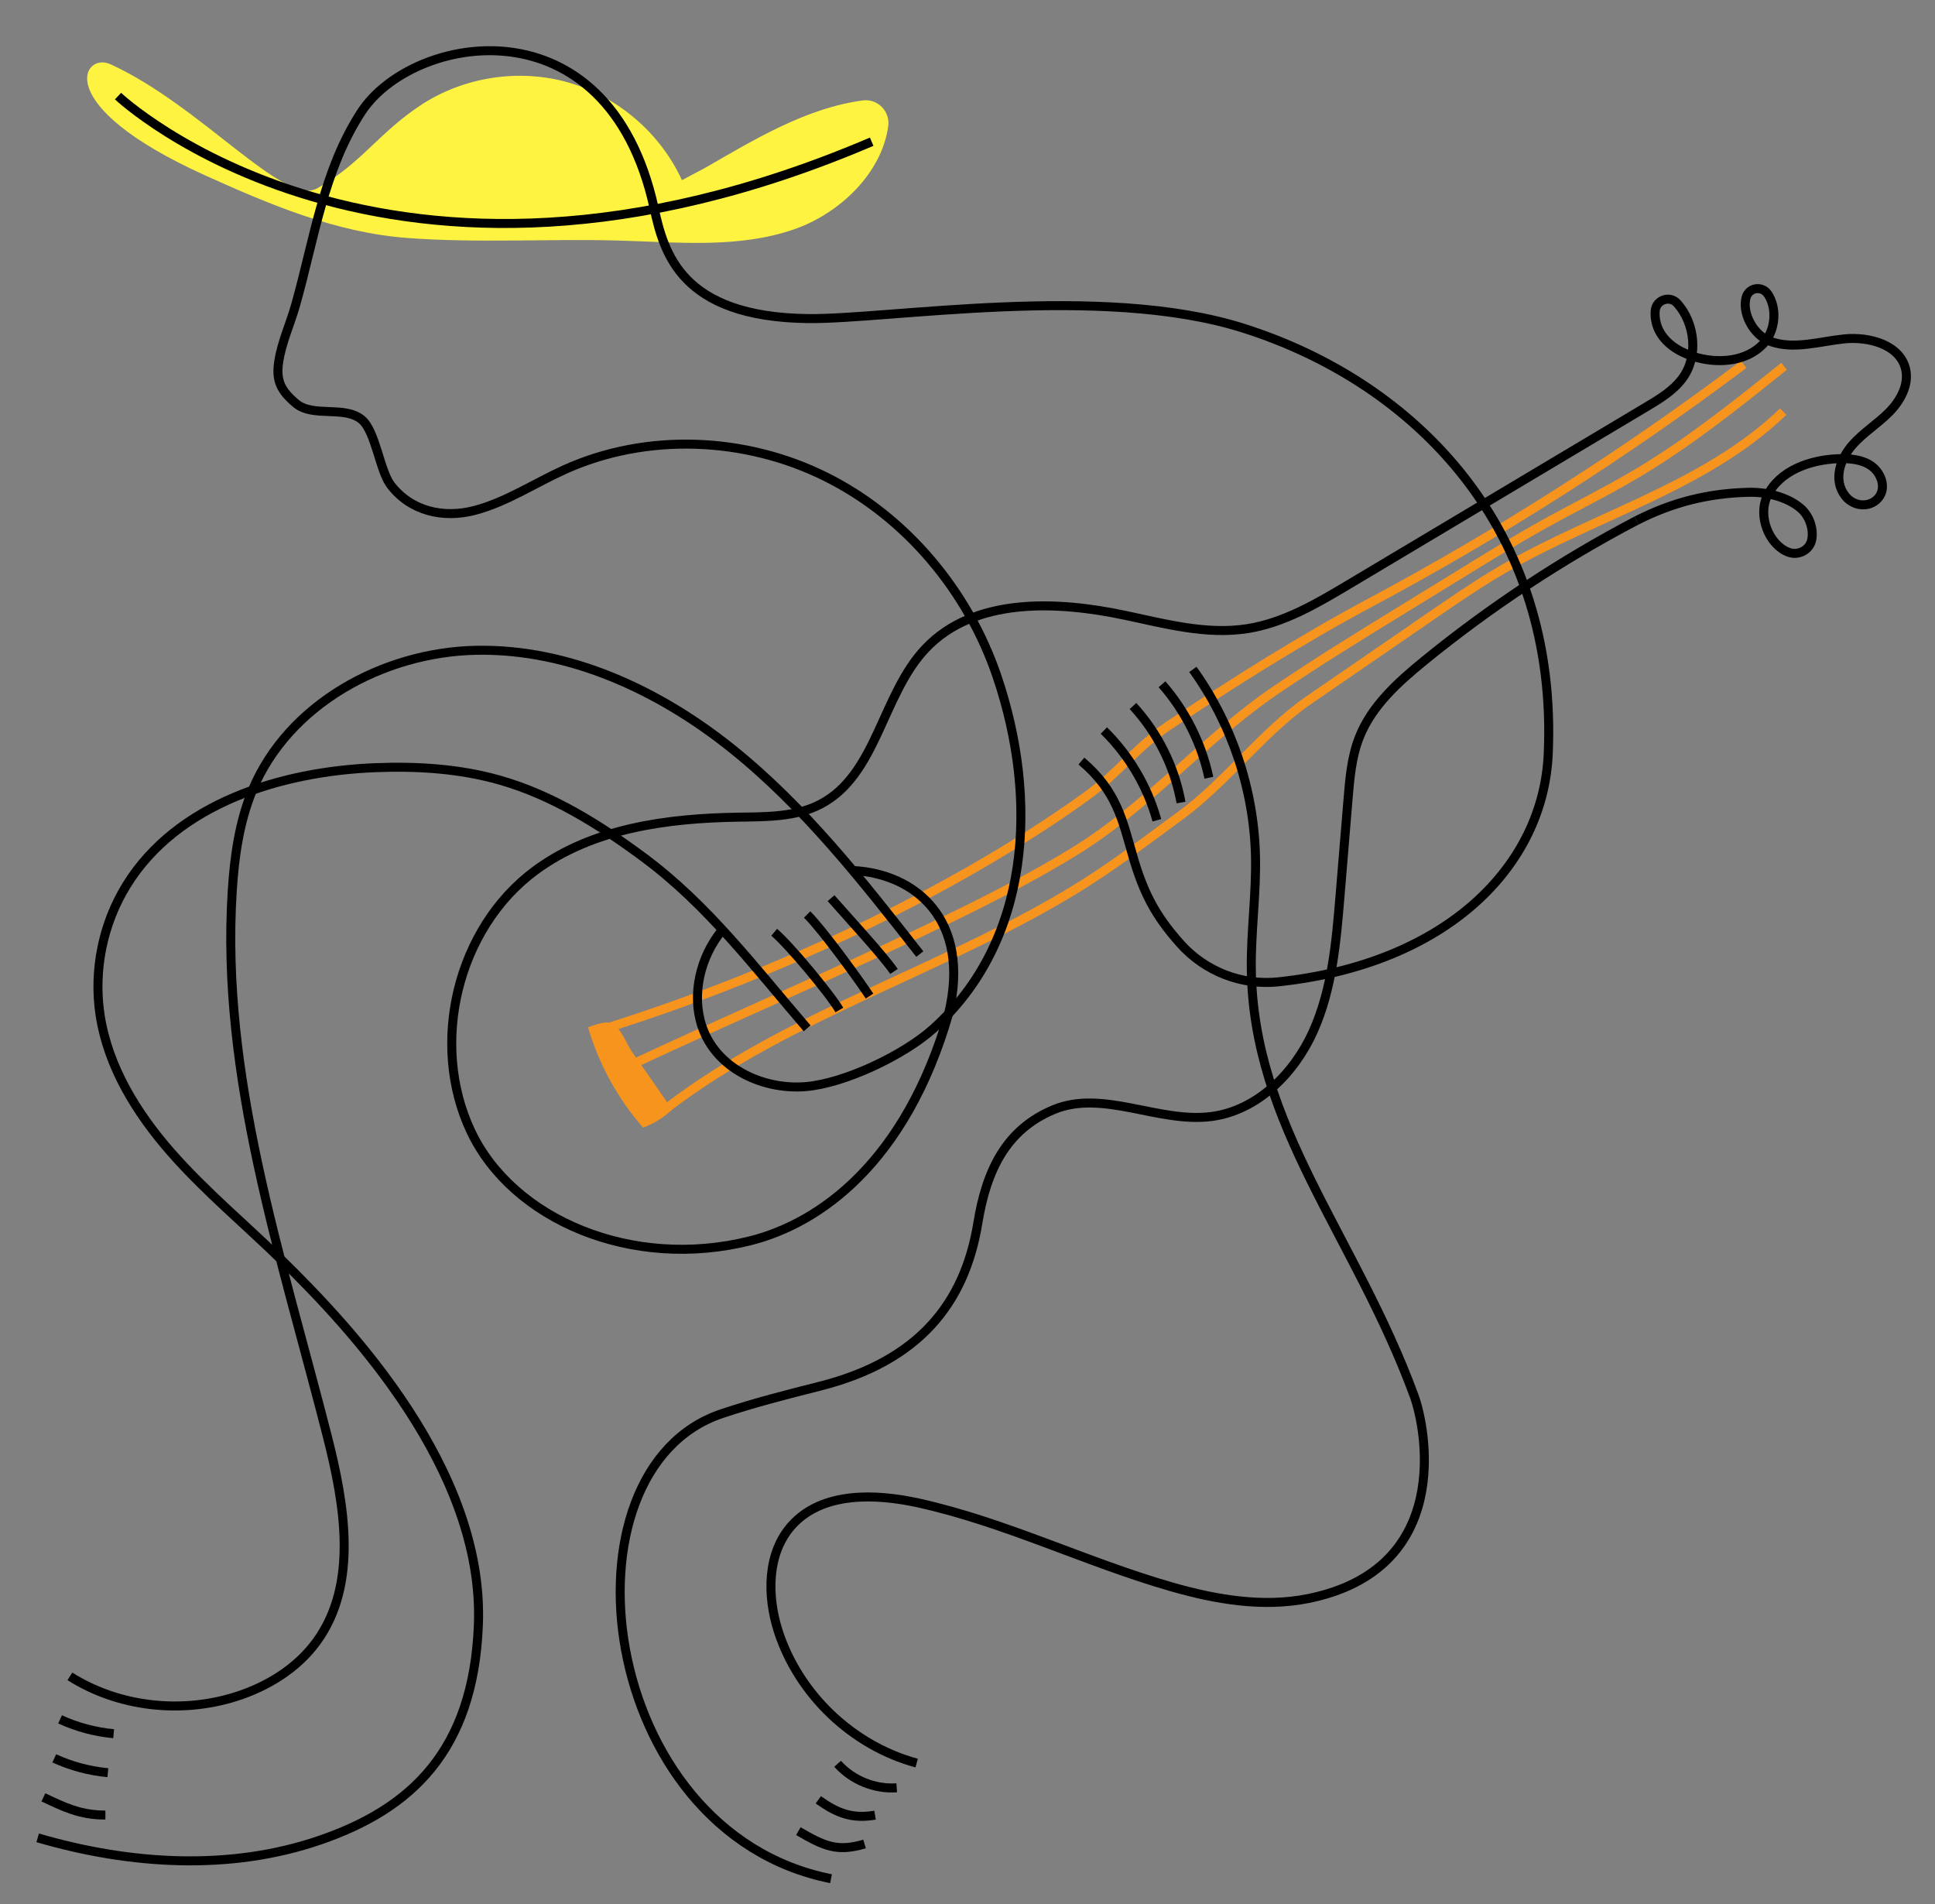 <?xml version="1.0" encoding="utf-8"?>
<!-- Generator: Adobe Illustrator 24.2.3, SVG Export Plug-In . SVG Version: 6.00 Build 0)  -->
<svg version="1.1" xmlns="http://www.w3.org/2000/svg" xmlns:xlink="http://www.w3.org/1999/xlink" x="0px" y="0px"
	 viewBox="0 0 859.96 846.31" style="enable-background:new 0 0 859.96 846.31;" xml:space="preserve">
<rect x="0" y="0" width="859.96" height="846.31" fill="#808080" stroke="none"/>
<style type="text/css">
	.st0{fill:#FFDD00;}
	.st1{fill:#5B7FAD;}
	.st2{fill:none;stroke:#5B7FAD;stroke-width:4;stroke-miterlimit:10;}
	.st3{fill:#F48473;}
	.st4{fill:none;}
	.st5{fill:#C1DC83;}
	.st6{fill:none;stroke:#000000;stroke-width:4;stroke-miterlimit:10;}
	.st7{fill:#ED1C24;}
	.st8{fill:#CE3045;}
	.st9{fill:none;stroke:#F7941D;stroke-width:4;stroke-miterlimit:10;}
	.st10{fill:#F7941D;}
	.st11{fill:#FFF342;}
	.st12{fill:#F5846F;}
	.st13{fill:none;stroke:#151220;stroke-width:4;stroke-miterlimit:10;}
	.st14{fill:none;stroke:#231F20;stroke-width:4;stroke-miterlimit:10;}
	.st15{fill:none;stroke:#231F20;stroke-width:3;stroke-miterlimit:10;}
</style>
<g id="background">
</g>
<g id="yellow">
</g>
<g id="glasses">
</g>
<g id="person">
</g>
<g id="computer">
	<path class="st9" d="M792.89,162.79c-21.04,16.87-42.18,33.8-65.36,47.59c-13.55,8.06-27.72,15-41.5,22.66
		c-11.48,6.38-22.67,13.26-33.86,20.14c-9.9,6.08-19.8,12.17-29.7,18.25c-18.61,11.44-37.23,22.88-55.3,35.15
		c-31.96,21.69-57.39,52.22-90.4,72.28c-27.55,16.75-56.82,30.46-86.02,44.13c-33.64,15.75-74.34,33.44-107.97,49.19"/>
	<path class="st9" d="M774.94,161.94c-52.52,39.52-108.09,74.97-166.05,105.94c-30.2,16.14-61.13,35.61-89.59,54.66
		c-14.67,9.82-22.23,21.07-36.56,31.38c-61.08,43.97-141.77,80.64-213.6,103.11"/>
	<path class="st9" d="M792.48,182.94c-34.23,33.04-82.71,45.81-123.88,69.66c-11.37,6.59-22.21,14.04-33.04,21.49
		c-17.99,12.37-35.98,24.75-53.97,37.12c-19.94,13.71-36.97,36.59-56.49,50.89c-14.35,10.52-28.5,21.36-43.55,30.85
		c-58.13,36.65-130.57,57.62-185.11,99.41"/>
	<path class="st10" d="M298.59,493.24c-3.68,3.45-8.04,6.16-12.76,7.94c-11.27-12.87-19.69-28.22-24.5-44.64
		c2.94-0.97,8.11-3.16,11.1-1.51c3.36,1.85,6.22,9.04,8.32,12.23C282.22,469.47,298.89,492.96,298.59,493.24z"/>
	<path class="st11" d="M303.06,80.08c-9.5-20.82-28.42-37.11-50.42-43.41s-46.68-2.49-65.76,10.14
		c-18.72,12.4-26.28,25.76-45.8,36.84c-14.87,8.44-51.6-36.74-92.11-55.14C37.07,23.09,21.9,46.63,91.11,77.91
		c28.86,13.04,58.08,25.42,89.66,27.83c31.58,2.41,63.32,0.26,94.97,1.19c25.91,0.76,52.63,3.49,77.13-5
		c20.54-7.12,39.06-25.16,41.88-45.86c0.9-6.61-4.72-12.32-11.34-11.43c-24.9,3.32-47.86,17.15-69.94,29.91"/>
	<path class="st6" d="M358.71,457.03c-23.23-26.98-44-54.71-72.59-75.93c-19.54-14.5-40.54-27.69-63.94-34.37
		c-17.79-5.08-36.51-6.26-55-5.56c-42.54,1.63-88.53,16-110.92,52.21c-10.55,17.06-14.8,37.9-11.78,57.73
		c3.49,22.9,16.17,43.49,31.44,60.92c15.26,17.43,33.21,32.27,49.75,48.48c29.84,29.25,89.57,92.48,86.94,161.47
		c-2.15,56.4-30.21,81.95-70.18,95.76s-84.35,11.15-125.68-0.95"/>
	<path class="st6" d="M408.78,424.02c-25.5-32.59-51.31-65.51-83.61-91.38c-32.3-25.87-72.18-44.44-113.56-43.63
		c-41.38,0.81-83.59,24-99.44,62.23c-5.84,14.08-7.98,29.42-8.95,44.63c-5.27,82.23,21.85,162.55,42.22,242.39
		c7.79,30.55,13.82,65.77-4.7,91.28c-8.7,11.98-21.98,20.12-36.1,24.56c-24.33,7.65-52.02,4.56-73.58-9.07"/>
	<path class="st6" d="M727.34,231.33c-33.47,17.56-65.17,38.5-94.46,62.39c-11.61,9.47-23.24,19.96-28.75,33.89
		c-3.45,8.72-4.25,18.21-5.03,27.55c-1.19,14.37-2.38,28.73-3.57,43.1c-1.69,20.46-3.5,41.38-11.91,60.11s-24.84,35.17-45.2,37.84
		c-23.48,3.07-48.24-12.15-70.11-3.06c-21.44,8.91-29.99,27.42-33.72,50.33c-5.84,35.85-26.28,61.51-70.43,72.64
		c-14.56,3.67-29.03,7.36-43.28,12.12c-74.75,24.95-55.74,186.02,48.45,206.72"/>
	<path class="st6" d="M384.23,819.52c-12.33,3.66-18.03,0.89-29.42-5.7"/>
	<path class="st6" d="M388.9,806.72c-10.23,1.71-16.78-0.81-25.23-6.83"/>
	<path class="st6" d="M398.53,794.56c-9.77,0.69-19.77-3.37-26.28-10.68"/>
	<path class="st6" d="M407.39,783.57c-28.49-7.7-52.42-30.49-61.5-58.57c-5.11-15.82-5.05-34.88,6.12-47.2
		c13.47-14.85,36.91-14.12,56.48-9.77c38.46,8.54,74.24,26.33,112.11,37.2c19.79,5.68,40.73,9.29,60.91,5.19
		c64.75-13.16,52.18-75.84,46.97-90.03c-26.22-71.4-71.63-119.94-72.37-189.93c-0.18-16.67,2.25-33.29,1.86-49.95
		c-0.69-29.62-10.53-58.96-27.84-83.01"/>
	<path class="st6" d="M516.42,304.11c10.33,11.77,17.58,26.22,20.83,41.54"/>
	<path class="st6" d="M503.52,313.78c10.98,11.9,18.48,26.96,21.36,42.89"/>
	<path class="st6" d="M490.58,324.67c11.16,10.93,19.38,24.84,23.56,39.89"/>
	<path class="st6" d="M379.04,386.88c27.91,1.37,52.57,22.06,42.54,63.64c-19.07,66.19-57.4,93.18-88.06,100.9
		c-52.81,13.31-105.78-9.53-124.23-48.56c-18.45-39.03-6.09-90.42,28.67-116.03c25.4-18.72,58.51-23.17,90.06-23.65
		c12.52-0.19,25.64,0,36.72-5.82c25-13.13,27.2-48.7,46.64-69.18c21.63-22.79,58.12-21.2,88.85-14.67c17.82,3.79,36,8.69,54,5.9
		c16.31-2.53,30.93-11.15,45.1-19.61c44.14-26.34,88.27-52.68,132.41-79.01c5.87-3.5,11.89-7.14,15.96-12.63
		c7.22-9.74,5.66-24.45-2.3-33.33c-3.31-3.69-9.39-1.6-9.79,3.34c-0.29,3.52,0.63,7.23,2.55,10.21c3.6,5.61,9.94,8.93,16.39,10.63
		c10.02,2.64,21.84,1.42,28.99-6.07c5.57-5.84,6.4-15.93,2.11-22.25c-2.62-3.86-8.45-2.93-9.65,1.57
		c-1.85,6.97,3.22,16.77,10.92,19.52c10.41,3.71,21.79-0.07,32.79-1.17c11-1.1,24.65,2.63,27.18,13.39
		c1.65,7.01-2.34,14.19-7.42,19.29c-5.08,5.1-11.34,8.96-16.11,14.35c-5.52,6.24-8.86,15.73-3.24,22.84
		c3.35,4.24,9.54,5.31,13.67,1.82c5.08-4.31,2.66-11.92-2.22-15.29c-4.16-2.87-9.52-3.32-14.58-3.14
		c-12.49,0.44-26.18,5.26-31.58,16.54c-4.37,9.12,0.89,21.91,9.54,25.06c4.4,1.6,9.36-1.06,10.24-5.66
		c0.93-4.88-1.11-10.68-5.06-14.01c-5.89-4.98-15.07-7.18-22.78-7.01c-17.99,0.4-33.96,4.38-50,12.55"/>
	<path class="st6" d="M480.61,338.23c15.85,13.5,18.17,26.19,22.91,42.48c4.7,16.15,9.9,26.2,21.02,38.68
		c10.97,12.31,27.22,18.71,43.62,16.97c75.1-8,117.64-51.56,119.9-101.14c4.54-99.58-58.31-164.99-135.68-189.43
		c-62.89-19.87-157.6-3.77-193.26-4.2c-56.57-0.68-64.06-29.23-68.44-49.18c-20.49-93.36-107.59-77.4-130.2-42.5
		c-16.69,25.77-20.76,56.01-29.08,85.57c-2.37,8.41-6.14,16.44-7.5,25.07s0.88,13.02,7.53,18.68c7.66,6.53,21.74,0.84,29.41,7.35
		c6.08,5.16,7.96,22.69,12.82,29.01c8.9,11.6,23.34,14.97,37.47,11.21c14.13-3.77,26.54-12.11,39.87-18.12
		c36.42-16.44,80.18-14.59,115.95,3.21s63.27,50.81,76.12,88.65c18.68,55,14.88,117.85-28.33,156.67
		c-12.94,11.63-39.17,24.22-56.51,25.7c-17.34,1.48-36.13-6.33-44.14-21.78c-6.9-13.32-4.7-30.18,3.32-42.85
		c1.29-2.03,2.7-3.96,4.24-5.8"/>
	<path class="st6" d="M26.69,764.14c7.5,3.45,15.59,5.61,23.82,6.37"/>
	<path class="st6" d="M24.12,781.47c7.5,3.44,15.59,5.61,23.82,6.37"/>
	<path class="st6" d="M19.28,798.81c8.96,4.17,16.05,7.86,27.56,7.86"/>
	<path class="st6" d="M344.06,414.33c6.53,5.48,24.67,27.19,28.97,34.55"/>
	<path class="st6" d="M358.71,406.43c6.69,6.61,22.55,28.4,27.73,36.25"/>
	<path class="st6" d="M369.34,399.17c5.22,6.02,23.57,25.92,27.96,32.57"/>
	<path class="st6" d="M52.45,42.71c0,0,119.06,112.56,334.94,20.27"/>
</g>
</svg>

